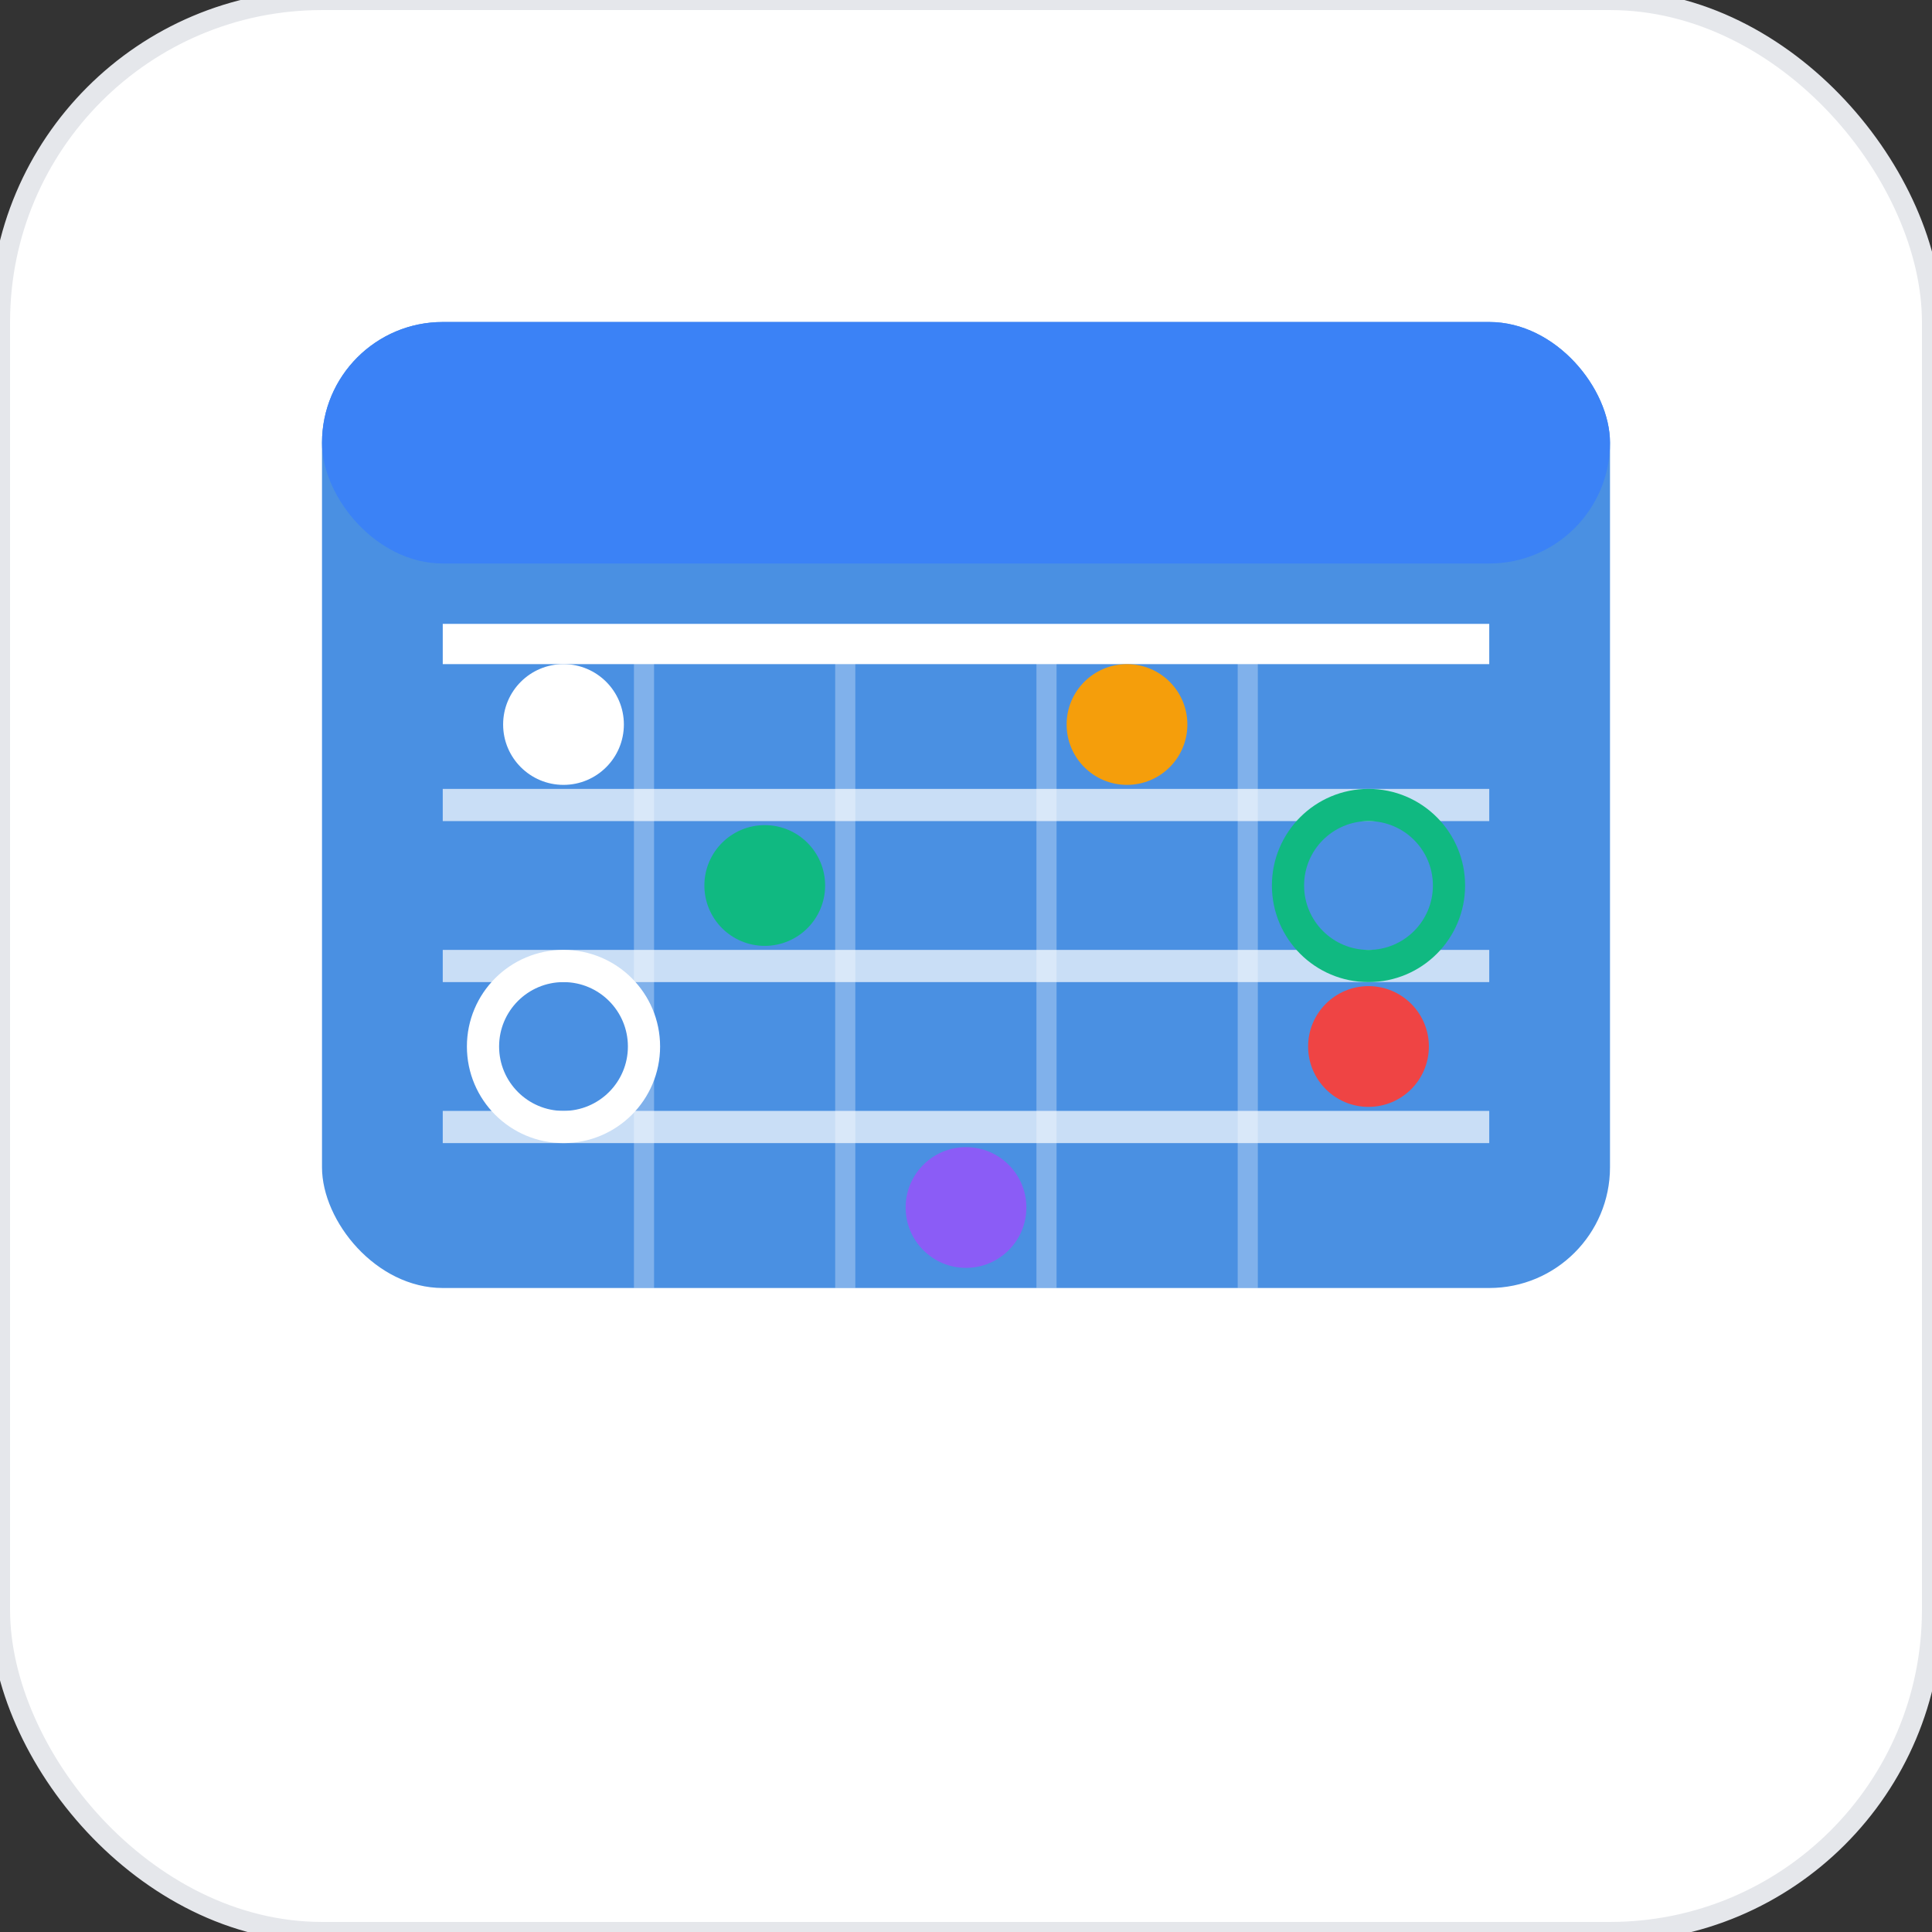 <?xml version="1.0" encoding="UTF-8"?>
<svg width="48" height="48" viewBox="0 0 48 48" xmlns="http://www.w3.org/2000/svg">
  <rect x="0" y="0" width="48" height="48" fill="#333333" stroke="none"/>
  <!-- Fond avec bordure subtile -->
  <rect width="48" height="48" rx="8" fill="#FFFFFF" stroke="#E5E7EB" stroke-width="0.5"/>
  
  <!-- Calendrier principal -->
  <g transform="translate(8, 8)">
    <!-- Corps du calendrier -->
    <rect width="32" height="24" rx="3" fill="#4A90E2"/>
    
    <!-- En-tête du calendrier -->
    <rect width="32" height="6" rx="3" fill="#3B82F6"/>
    
    <!-- Lignes de séparation -->
    <line x1="3" y1="8" x2="29" y2="8" stroke="#FFFFFF" stroke-width="1"/>
    <line x1="3" y1="12" x2="29" y2="12" stroke="#FFFFFF" stroke-width="0.8" opacity="0.7"/>
    <line x1="3" y1="16" x2="29" y2="16" stroke="#FFFFFF" stroke-width="0.8" opacity="0.7"/>
    <line x1="3" y1="20" x2="29" y2="20" stroke="#FFFFFF" stroke-width="0.8" opacity="0.7"/>
    
    <!-- Colonnes verticales légères -->
    <line x1="8" y1="8" x2="8" y2="24" stroke="#FFFFFF" stroke-width="0.5" opacity="0.3"/>
    <line x1="13" y1="8" x2="13" y2="24" stroke="#FFFFFF" stroke-width="0.5" opacity="0.3"/>
    <line x1="18" y1="8" x2="18" y2="24" stroke="#FFFFFF" stroke-width="0.5" opacity="0.3"/>
    <line x1="23" y1="8" x2="23" y2="24" stroke="#FFFFFF" stroke-width="0.5" opacity="0.3"/>
    
    <!-- Rendez-vous colorés -->
    <circle cx="6" cy="10" r="1.5" fill="#FFFFFF"/>
    <circle cx="11" cy="14" r="1.5" fill="#10B981"/>
    <circle cx="20" cy="10" r="1.5" fill="#F59E0B"/>
    <circle cx="26" cy="18" r="1.5" fill="#EF4444"/>
    <circle cx="16" cy="22" r="1.5" fill="#8B5CF6"/>
    
    <!-- Anneaux pour dates importantes -->
    <circle cx="6" cy="18" r="2" fill="none" stroke="#FFFFFF" stroke-width="0.8"/>
    <circle cx="26" cy="14" r="2" fill="none" stroke="#10B981" stroke-width="0.8"/>
  </g>
</svg>